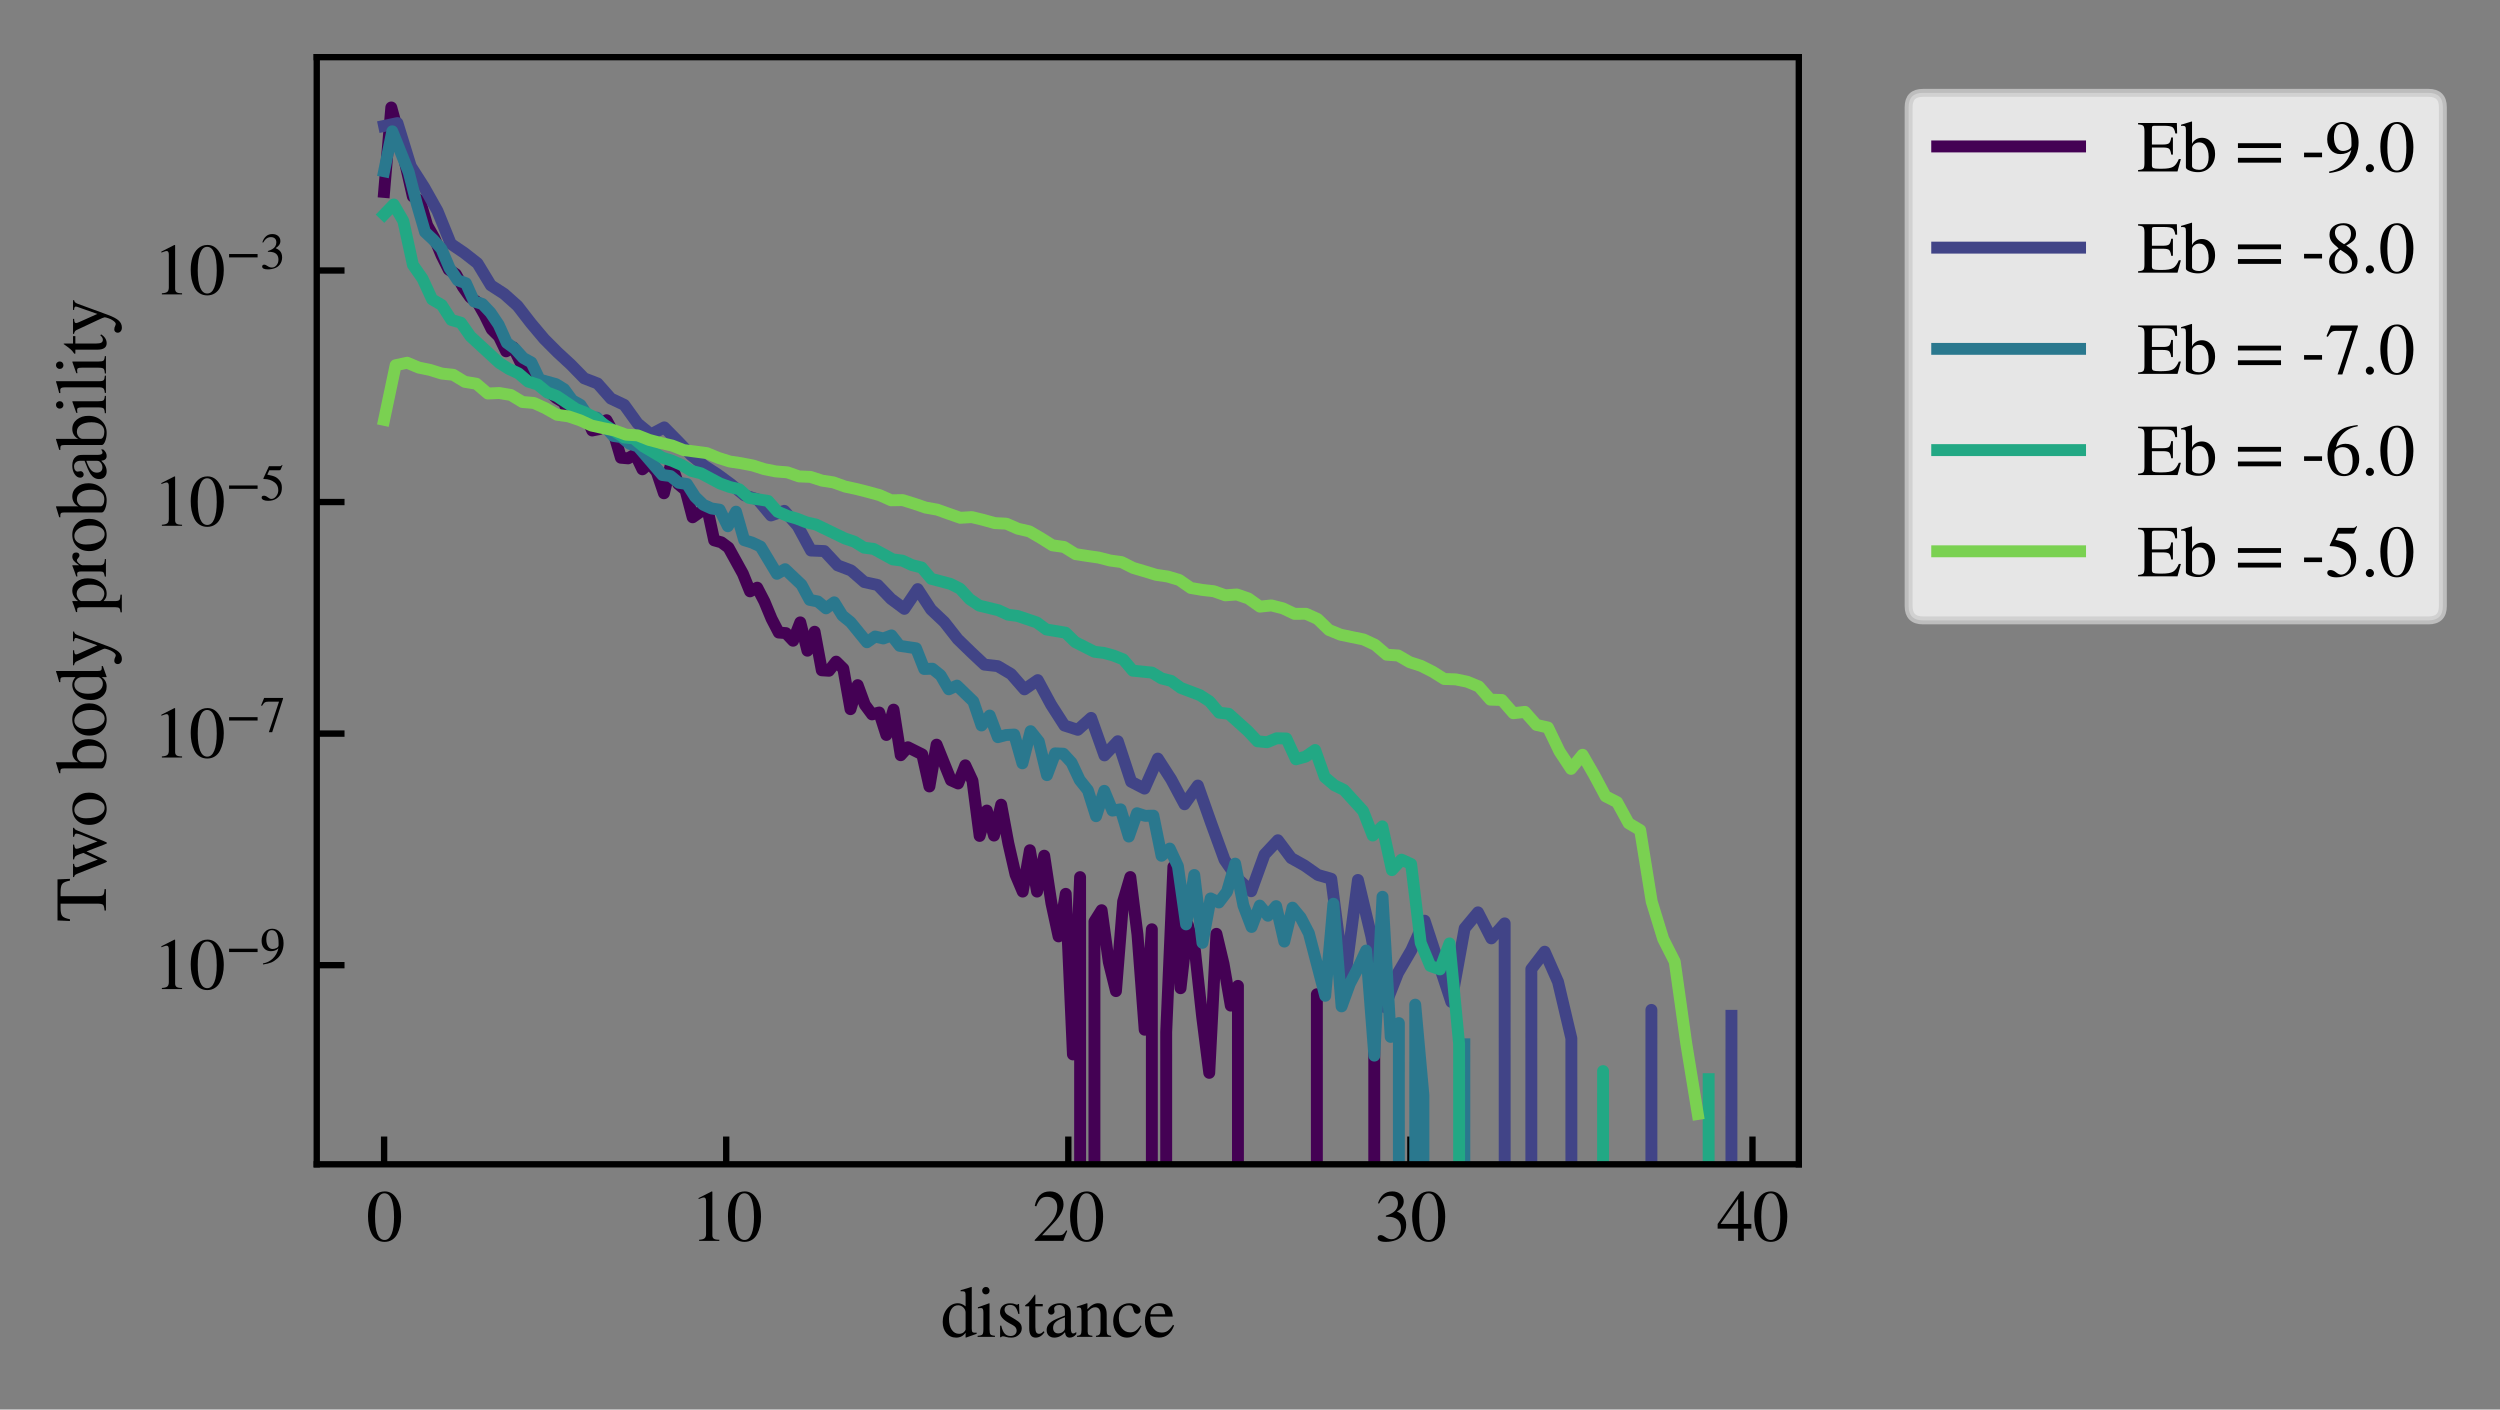 <?xml version="1.0" encoding="utf-8" standalone="no"?>
<!DOCTYPE svg PUBLIC "-//W3C//DTD SVG 1.1//EN"
  "http://www.w3.org/Graphics/SVG/1.1/DTD/svg11.dtd">
<svg xmlns:xlink="http://www.w3.org/1999/xlink" width="314.987pt" height="177.594pt" viewBox="0 0 314.987 177.594" xmlns="http://www.w3.org/2000/svg" version="1.1">
 <rect x="0" y="0" width="314.987" height="177.594" fill="#808080" stroke="none"/>
 <defs>
  <style type="text/css">*{stroke-linejoin: round; stroke-linecap: butt}</style>
 </defs>
 <g id="figure_1">
  <g id="patch_1">
   <path d="M 0 177.594 
L 314.987 177.594 
L 314.987 0 
L 0 0 
L 0 177.594 
z
" style="fill: none"/>
  </g>
  <g id="axes_1">
   <g id="patch_2">
    <path d="M 39.908 146.694 
L 226.641 146.694 
L 226.641 7.2 
L 39.908 7.2 
L 39.908 146.694 
z
" style="fill: none"/>
   </g>
   <g id="matplotlib.axis_1">
    <g id="xtick_1">
     <g id="line2d_1">
      <defs>
       <path id="m3dbfb8ef89" d="M 0 0 
L 0 -3.5 
" style="stroke: #000000; stroke-width: 0.8"/>
      </defs>
      <g>
       <use xlink:href="#m3dbfb8ef89" x="48.396" y="146.694" style="stroke: #000000; stroke-width: 0.8"/>
      </g>
     </g>
     <g id="text_1">
      <!-- 0 -->
      <g transform="translate(46.146 156.341) scale(0.09 -0.09)">
       <defs>
        <path id="STIXGeneral-Regular-30" d="M 3046 2112 
Q 3046 1683 2963 1302 
Q 2880 922 2717 602 
Q 2554 282 2266 96 
Q 1978 -90 1600 -90 
Q 1210 -90 915 108 
Q 621 307 461 640 
Q 301 973 227 1350 
Q 154 1728 154 2150 
Q 154 2746 301 3222 
Q 448 3699 790 4012 
Q 1133 4326 1626 4326 
Q 2253 4326 2649 3712 
Q 3046 3098 3046 2112 
z
M 2432 2080 
Q 2432 3091 2217 3625 
Q 2003 4160 1587 4160 
Q 1190 4160 979 3622 
Q 768 3085 768 2106 
Q 768 1120 979 598 
Q 1190 77 1600 77 
Q 2003 77 2217 598 
Q 2432 1120 2432 2080 
z
" transform="scale(0.016)"/>
       </defs>
       <use xlink:href="#STIXGeneral-Regular-30"/>
      </g>
     </g>
    </g>
    <g id="xtick_2">
     <g id="line2d_2">
      <g>
       <use xlink:href="#m3dbfb8ef89" x="91.498" y="146.694" style="stroke: #000000; stroke-width: 0.8"/>
      </g>
     </g>
     <g id="text_2">
      <!-- 10 -->
      <g transform="translate(86.998 156.341) scale(0.09 -0.09)">
       <defs>
        <path id="STIXGeneral-Regular-31" d="M 2522 0 
L 755 0 
L 755 96 
Q 1107 115 1235 227 
Q 1363 339 1363 608 
L 1363 3482 
Q 1363 3795 1171 3795 
Q 1082 3795 883 3718 
L 710 3654 
L 710 3744 
L 1856 4326 
L 1914 4307 
L 1914 486 
Q 1914 275 2042 185 
Q 2170 96 2522 96 
L 2522 0 
z
" transform="scale(0.016)"/>
       </defs>
       <use xlink:href="#STIXGeneral-Regular-31"/>
       <use xlink:href="#STIXGeneral-Regular-30" x="50"/>
      </g>
     </g>
    </g>
    <g id="xtick_3">
     <g id="line2d_3">
      <g>
       <use xlink:href="#m3dbfb8ef89" x="134.6" y="146.694" style="stroke: #000000; stroke-width: 0.8"/>
      </g>
     </g>
     <g id="text_3">
      <!-- 20 -->
      <g transform="translate(130.1 156.341) scale(0.09 -0.09)">
       <defs>
        <path id="STIXGeneral-Regular-32" d="M 3034 877 
L 2688 0 
L 186 0 
L 186 77 
L 1325 1286 
Q 1773 1754 1965 2144 
Q 2157 2534 2157 2950 
Q 2157 3379 1920 3616 
Q 1683 3853 1267 3853 
Q 922 3853 720 3673 
Q 518 3494 326 3021 
L 192 3053 
Q 301 3648 630 3987 
Q 960 4326 1523 4326 
Q 2054 4326 2380 4006 
Q 2707 3686 2707 3200 
Q 2707 2477 1888 1613 
L 832 486 
L 2330 486 
Q 2541 486 2665 569 
Q 2790 653 2944 915 
L 3034 877 
z
" transform="scale(0.016)"/>
       </defs>
       <use xlink:href="#STIXGeneral-Regular-32"/>
       <use xlink:href="#STIXGeneral-Regular-30" x="50"/>
      </g>
     </g>
    </g>
    <g id="xtick_4">
     <g id="line2d_4">
      <g>
       <use xlink:href="#m3dbfb8ef89" x="177.702" y="146.694" style="stroke: #000000; stroke-width: 0.8"/>
      </g>
     </g>
     <g id="text_4">
      <!-- 30 -->
      <g transform="translate(173.202 156.341) scale(0.09 -0.09)">
       <defs>
        <path id="STIXGeneral-Regular-33" d="M 390 3264 
L 288 3290 
Q 435 3770 748 4048 
Q 1062 4326 1542 4326 
Q 1990 4326 2265 4083 
Q 2541 3840 2541 3450 
Q 2541 2925 1946 2566 
Q 2298 2413 2477 2227 
Q 2758 1914 2758 1402 
Q 2758 890 2464 506 
Q 2246 211 1840 60 
Q 1434 -90 979 -90 
Q 262 -90 262 275 
Q 262 378 339 442 
Q 416 506 525 506 
Q 685 506 915 339 
Q 1197 141 1466 141 
Q 1818 141 2058 425 
Q 2298 710 2298 1120 
Q 2298 1856 1632 2048 
Q 1434 2112 979 2112 
L 979 2202 
Q 1338 2323 1517 2432 
Q 2035 2726 2035 3290 
Q 2035 3610 1852 3776 
Q 1670 3942 1344 3942 
Q 768 3942 390 3264 
z
" transform="scale(0.016)"/>
       </defs>
       <use xlink:href="#STIXGeneral-Regular-33"/>
       <use xlink:href="#STIXGeneral-Regular-30" x="50"/>
      </g>
     </g>
    </g>
    <g id="xtick_5">
     <g id="line2d_5">
      <g>
       <use xlink:href="#m3dbfb8ef89" x="220.803" y="146.694" style="stroke: #000000; stroke-width: 0.8"/>
      </g>
     </g>
     <g id="text_5">
      <!-- 40 -->
      <g transform="translate(216.303 156.341) scale(0.09 -0.09)">
       <defs>
        <path id="STIXGeneral-Regular-34" d="M 3027 1069 
L 2368 1069 
L 2368 0 
L 1869 0 
L 1869 1069 
L 77 1069 
L 77 1478 
L 2086 4326 
L 2368 4326 
L 2368 1478 
L 3027 1478 
L 3027 1069 
z
M 1869 1478 
L 1869 3674 
L 333 1478 
L 1869 1478 
z
" transform="scale(0.016)"/>
       </defs>
       <use xlink:href="#STIXGeneral-Regular-34"/>
       <use xlink:href="#STIXGeneral-Regular-30" x="50"/>
      </g>
     </g>
    </g>
    <g id="text_6">
     <!-- distance -->
     <g transform="translate(118.527 168.441) scale(0.09 -0.09)">
      <defs>
       <path id="STIXGeneral-Regular-64" d="M 3142 269 
L 2202 -64 
L 2176 -45 
L 2176 365 
Q 1869 -64 1357 -64 
Q 826 -64 499 317 
Q 173 698 173 1312 
Q 173 1990 563 2467 
Q 954 2944 1504 2944 
Q 1850 2944 2176 2669 
L 2176 3667 
Q 2176 3866 2118 3930 
Q 2061 3994 1882 3994 
Q 1792 3994 1741 3987 
L 1741 4090 
Q 2323 4243 2682 4371 
L 2714 4358 
L 2714 730 
Q 2714 506 2768 435 
Q 2822 365 2995 365 
Q 3034 365 3142 371 
L 3142 269 
z
M 2176 653 
L 2176 2125 
Q 2176 2381 1981 2573 
Q 1786 2765 1523 2765 
Q 1158 2765 940 2438 
Q 723 2112 723 1568 
Q 723 979 963 624 
Q 1203 269 1606 269 
Q 1907 269 2080 474 
Q 2176 582 2176 653 
z
" transform="scale(0.016)"/>
       <path id="STIXGeneral-Regular-69" d="M 1152 4045 
Q 1152 3904 1056 3811 
Q 960 3718 819 3718 
Q 685 3718 592 3811 
Q 499 3904 499 4045 
Q 499 4179 595 4275 
Q 691 4371 826 4371 
Q 966 4371 1059 4275 
Q 1152 4179 1152 4045 
z
M 1619 0 
L 102 0 
L 102 96 
Q 435 115 521 211 
Q 608 307 608 666 
L 608 2118 
Q 608 2342 563 2432 
Q 518 2522 397 2522 
Q 243 2522 128 2490 
L 128 2592 
L 1120 2944 
L 1146 2918 
L 1146 672 
Q 1146 314 1226 218 
Q 1306 122 1619 96 
L 1619 0 
z
" transform="scale(0.016)"/>
       <path id="STIXGeneral-Regular-73" d="M 998 1926 
L 1664 1523 
Q 1984 1331 2105 1164 
Q 2227 998 2227 736 
Q 2227 416 1961 176 
Q 1696 -64 1331 -64 
Q 1030 -64 864 -6 
Q 691 51 570 51 
Q 461 51 416 -26 
L 333 -26 
L 333 979 
L 435 979 
Q 538 512 730 294 
Q 922 77 1248 77 
Q 1485 77 1632 211 
Q 1779 346 1779 550 
Q 1779 845 1440 1030 
L 1094 1222 
Q 326 1651 326 2150 
Q 326 2522 566 2730 
Q 806 2938 1210 2938 
Q 1491 2938 1638 2867 
Q 1754 2816 1818 2816 
Q 1862 2816 1920 2880 
L 1990 2880 
L 2022 2010 
L 1926 2010 
Q 1818 2445 1654 2621 
Q 1491 2797 1203 2797 
Q 986 2797 854 2688 
Q 723 2579 723 2362 
Q 723 2253 796 2128 
Q 870 2003 998 1926 
z
" transform="scale(0.016)"/>
       <path id="STIXGeneral-Regular-74" d="M 1702 493 
L 1786 422 
Q 1478 -64 1011 -64 
Q 448 -64 448 749 
L 448 2675 
L 109 2675 
Q 83 2694 83 2720 
Q 83 2771 192 2842 
Q 435 2982 813 3526 
Q 826 3546 874 3606 
Q 922 3667 941 3706 
Q 986 3706 986 3622 
L 986 2880 
L 1632 2880 
L 1632 2675 
L 986 2675 
L 986 845 
Q 986 538 1062 403 
Q 1139 269 1318 269 
Q 1510 269 1702 493 
z
" transform="scale(0.016)"/>
       <path id="STIXGeneral-Regular-61" d="M 2829 422 
L 2829 243 
Q 2586 -64 2253 -64 
Q 1888 -64 1843 403 
L 1837 403 
Q 1427 -64 909 -64 
Q 608 -64 422 112 
Q 237 288 237 602 
Q 237 1050 685 1350 
Q 992 1555 1837 1869 
L 1837 2214 
Q 1837 2502 1699 2646 
Q 1562 2790 1338 2790 
Q 1146 2790 1018 2697 
Q 890 2605 890 2477 
Q 890 2419 909 2348 
Q 928 2278 928 2208 
Q 928 2112 841 2029 
Q 755 1946 634 1946 
Q 525 1946 441 2029 
Q 358 2112 358 2240 
Q 358 2547 685 2752 
Q 986 2944 1421 2944 
Q 1939 2944 2176 2656 
Q 2291 2522 2323 2384 
Q 2355 2246 2355 1946 
L 2355 723 
Q 2355 301 2554 301 
Q 2682 301 2829 422 
z
M 1837 813 
L 1837 1715 
Q 1248 1510 1018 1293 
Q 800 1094 800 800 
Q 800 557 921 432 
Q 1043 307 1242 307 
Q 1453 307 1613 410 
Q 1747 506 1792 589 
Q 1837 672 1837 813 
z
" transform="scale(0.016)"/>
       <path id="STIXGeneral-Regular-6e" d="M 3104 0 
L 1773 0 
L 1779 96 
Q 2016 115 2096 233 
Q 2176 352 2176 672 
L 2176 1946 
Q 2176 2592 1709 2592 
Q 1549 2592 1408 2515 
Q 1267 2438 1050 2227 
L 1050 461 
Q 1050 269 1136 192 
Q 1222 115 1466 96 
L 1466 0 
L 115 0 
L 115 96 
Q 358 115 435 214 
Q 512 314 512 602 
L 512 2157 
Q 512 2394 467 2483 
Q 422 2573 288 2573 
Q 160 2573 102 2547 
L 102 2656 
Q 550 2784 979 2944 
L 1030 2925 
L 1030 2426 
L 1037 2426 
Q 1491 2944 1958 2944 
Q 2323 2944 2518 2688 
Q 2714 2432 2714 1958 
L 2714 544 
Q 2714 288 2790 205 
Q 2867 122 3104 96 
L 3104 0 
z
" transform="scale(0.016)"/>
       <path id="STIXGeneral-Regular-63" d="M 2547 998 
L 2637 941 
Q 2362 403 2112 205 
Q 1786 -64 1376 -64 
Q 845 -64 502 336 
Q 160 736 160 1357 
Q 160 2170 698 2618 
Q 1094 2944 1562 2944 
Q 1965 2944 2256 2749 
Q 2547 2554 2547 2285 
Q 2547 2176 2457 2096 
Q 2368 2016 2246 2016 
Q 2022 2016 1939 2310 
L 1901 2451 
Q 1850 2630 1773 2694 
Q 1696 2758 1523 2758 
Q 1133 2758 893 2451 
Q 653 2144 653 1645 
Q 653 1094 928 745 
Q 1203 397 1645 397 
Q 1920 397 2118 528 
Q 2317 659 2547 998 
z
" transform="scale(0.016)"/>
       <path id="STIXGeneral-Regular-65" d="M 2611 1050 
L 2714 1005 
Q 2330 -64 1376 -64 
Q 813 -64 486 329 
Q 160 723 160 1389 
Q 160 2074 525 2509 
Q 890 2944 1485 2944 
Q 2061 2944 2374 2502 
Q 2560 2246 2592 1773 
L 621 1773 
Q 646 1370 700 1158 
Q 755 947 915 730 
Q 1184 378 1626 378 
Q 1939 378 2153 531 
Q 2368 685 2611 1050 
z
M 634 1978 
L 1939 1978 
Q 1882 2381 1750 2547 
Q 1619 2714 1312 2714 
Q 1043 2714 864 2525 
Q 685 2336 634 1978 
z
" transform="scale(0.016)"/>
      </defs>
      <use xlink:href="#STIXGeneral-Regular-64"/>
      <use xlink:href="#STIXGeneral-Regular-69" x="50"/>
      <use xlink:href="#STIXGeneral-Regular-73" x="77.8"/>
      <use xlink:href="#STIXGeneral-Regular-74" x="116.7"/>
      <use xlink:href="#STIXGeneral-Regular-61" x="144.5"/>
      <use xlink:href="#STIXGeneral-Regular-6e" x="188.9"/>
      <use xlink:href="#STIXGeneral-Regular-63" x="238.9"/>
      <use xlink:href="#STIXGeneral-Regular-65" x="283.3"/>
     </g>
    </g>
   </g>
   <g id="matplotlib.axis_2">
    <g id="ytick_1">
     <g id="line2d_6">
      <defs>
       <path id="m1d51ea0ed9" d="M 0 0 
L 3.5 0 
" style="stroke: #000000; stroke-width: 0.8"/>
      </defs>
      <g>
       <use xlink:href="#m1d51ea0ed9" x="39.908" y="121.604" style="stroke: #000000; stroke-width: 0.8"/>
      </g>
     </g>
     <g id="text_7">
      <!-- $\mathdefault{10^{-9}}$ -->
      <g transform="translate(19.308 124.677) scale(0.09 -0.09)">
       <defs>
        <path id="STIXGeneral-Regular-2212" d="M 3974 1408 
L 410 1408 
L 410 1830 
L 3974 1830 
L 3974 1408 
z
" transform="scale(0.016)"/>
        <path id="STIXGeneral-Regular-39" d="M 378 -141 
L 358 -13 
Q 1094 115 1603 608 
Q 2112 1101 2304 1882 
Q 1933 1517 1344 1517 
Q 826 1517 509 1875 
Q 192 2234 192 2816 
Q 192 3462 573 3894 
Q 954 4326 1523 4326 
Q 2131 4326 2528 3840 
Q 2938 3328 2938 2522 
Q 2938 1958 2742 1462 
Q 2547 966 2170 621 
Q 1773 262 1395 105 
Q 1018 -51 378 -141 
z
M 2317 2272 
L 2317 2522 
Q 2317 4147 1472 4147 
Q 1171 4147 1005 3930 
Q 909 3802 845 3546 
Q 781 3290 781 3034 
Q 781 2464 995 2128 
Q 1210 1792 1568 1792 
Q 1824 1792 2070 1917 
Q 2317 2042 2317 2272 
z
" transform="scale(0.016)"/>
       </defs>
       <use xlink:href="#STIXGeneral-Regular-31" transform="translate(0 0.684)"/>
       <use xlink:href="#STIXGeneral-Regular-30" transform="translate(50 0.684)"/>
       <use xlink:href="#STIXGeneral-Regular-2212" transform="translate(101.575 36.684) scale(0.7)"/>
       <use xlink:href="#STIXGeneral-Regular-39" transform="translate(149.525 36.684) scale(0.7)"/>
      </g>
     </g>
    </g>
    <g id="ytick_2">
     <g id="line2d_7">
      <g>
       <use xlink:href="#m1d51ea0ed9" x="39.908" y="92.429" style="stroke: #000000; stroke-width: 0.8"/>
      </g>
     </g>
     <g id="text_8">
      <!-- $\mathdefault{10^{-7}}$ -->
      <g transform="translate(19.308 95.502) scale(0.09 -0.09)">
       <defs>
        <path id="STIXGeneral-Regular-37" d="M 2874 4134 
L 1517 -51 
L 1101 -51 
L 2368 3763 
L 992 3763 
Q 717 3763 582 3667 
Q 448 3571 243 3238 
L 128 3296 
L 512 4237 
L 2874 4237 
L 2874 4134 
z
" transform="scale(0.016)"/>
       </defs>
       <use xlink:href="#STIXGeneral-Regular-31" transform="translate(0 0.658)"/>
       <use xlink:href="#STIXGeneral-Regular-30" transform="translate(50 0.658)"/>
       <use xlink:href="#STIXGeneral-Regular-2212" transform="translate(101.575 36.658) scale(0.7)"/>
       <use xlink:href="#STIXGeneral-Regular-37" transform="translate(149.525 36.658) scale(0.7)"/>
      </g>
     </g>
    </g>
    <g id="ytick_3">
     <g id="line2d_8">
      <g>
       <use xlink:href="#m1d51ea0ed9" x="39.908" y="63.254" style="stroke: #000000; stroke-width: 0.8"/>
      </g>
     </g>
     <g id="text_9">
      <!-- $\mathdefault{10^{-5}}$ -->
      <g transform="translate(19.308 66.327) scale(0.09 -0.09)">
       <defs>
        <path id="STIXGeneral-Regular-35" d="M 2803 4358 
L 2573 3814 
Q 2534 3731 2400 3731 
L 1158 3731 
L 902 3187 
Q 1606 3053 1920 2896 
Q 2234 2739 2502 2368 
Q 2726 2061 2726 1555 
Q 2726 1094 2576 780 
Q 2426 467 2099 224 
Q 1664 -90 1011 -90 
Q 646 -90 422 19 
Q 198 128 198 307 
Q 198 550 486 550 
Q 717 550 960 352 
Q 1210 147 1414 147 
Q 1747 147 2012 480 
Q 2278 813 2278 1229 
Q 2278 1843 1850 2189 
Q 1293 2637 486 2637 
Q 410 2637 410 2688 
L 416 2720 
L 1114 4237 
L 2438 4237 
Q 2547 4237 2608 4269 
Q 2669 4301 2746 4403 
L 2803 4358 
z
" transform="scale(0.016)"/>
       </defs>
       <use xlink:href="#STIXGeneral-Regular-31" transform="translate(0 0.842)"/>
       <use xlink:href="#STIXGeneral-Regular-30" transform="translate(50 0.842)"/>
       <use xlink:href="#STIXGeneral-Regular-2212" transform="translate(101.575 36.842) scale(0.7)"/>
       <use xlink:href="#STIXGeneral-Regular-35" transform="translate(149.525 36.842) scale(0.7)"/>
      </g>
     </g>
    </g>
    <g id="ytick_4">
     <g id="line2d_9">
      <g>
       <use xlink:href="#m1d51ea0ed9" x="39.908" y="34.079" style="stroke: #000000; stroke-width: 0.8"/>
      </g>
     </g>
     <g id="text_10">
      <!-- $\mathdefault{10^{-3}}$ -->
      <g transform="translate(19.308 37.152) scale(0.09 -0.09)">
       <use xlink:href="#STIXGeneral-Regular-31" transform="translate(0 0.684)"/>
       <use xlink:href="#STIXGeneral-Regular-30" transform="translate(50 0.684)"/>
       <use xlink:href="#STIXGeneral-Regular-2212" transform="translate(101.575 36.684) scale(0.7)"/>
       <use xlink:href="#STIXGeneral-Regular-33" transform="translate(149.525 36.684) scale(0.7)"/>
      </g>
     </g>
    </g>
    <g id="text_11">
     <!-- Two body probability -->
     <g transform="translate(13.347 116.196) rotate(-90) scale(0.09 -0.09)">
      <defs>
       <path id="STIXGeneral-Regular-54" d="M 3795 3149 
L 3642 3149 
Q 3539 3674 3353 3821 
Q 3168 3968 2656 3968 
L 2278 3968 
L 2278 710 
Q 2278 346 2387 243 
Q 2496 141 2893 122 
L 2893 0 
L 1024 0 
L 1024 122 
Q 1427 147 1526 256 
Q 1626 365 1626 787 
L 1626 3968 
L 1242 3968 
Q 723 3968 540 3817 
Q 358 3667 262 3149 
L 109 3149 
L 154 4237 
L 3750 4237 
L 3795 3149 
z
" transform="scale(0.016)"/>
       <path id="STIXGeneral-Regular-77" d="M 4442 2880 
L 4442 2784 
Q 4346 2752 4301 2691 
Q 4256 2630 4179 2438 
L 3296 224 
Q 3168 -90 3117 -90 
Q 3085 -90 3062 -48 
Q 3040 -6 2963 186 
L 2381 1696 
L 1664 160 
Q 1549 -90 1504 -90 
Q 1446 -90 1338 192 
L 474 2381 
Q 378 2630 314 2700 
Q 250 2771 134 2784 
L 134 2880 
L 1286 2880 
L 1286 2784 
Q 1120 2765 1056 2720 
Q 992 2675 992 2573 
Q 992 2477 1030 2381 
L 1664 710 
L 2246 1984 
L 2118 2342 
Q 2029 2598 1942 2681 
Q 1856 2765 1677 2784 
L 1677 2880 
L 2976 2880 
L 2976 2784 
Q 2752 2752 2678 2707 
Q 2605 2662 2605 2560 
Q 2605 2458 2714 2176 
L 3251 742 
L 3827 2163 
Q 3936 2432 3936 2592 
Q 3936 2669 3875 2710 
Q 3814 2752 3654 2784 
L 3654 2880 
L 4442 2880 
z
" transform="scale(0.016)"/>
       <path id="STIXGeneral-Regular-6f" d="M 3008 1478 
Q 3008 806 2608 371 
Q 2208 -64 1568 -64 
Q 979 -64 582 368 
Q 186 800 186 1459 
Q 186 2125 582 2534 
Q 979 2944 1626 2944 
Q 2221 2944 2614 2537 
Q 3008 2131 3008 1478 
z
M 2432 1306 
Q 2432 2035 2112 2445 
Q 1856 2765 1504 2765 
Q 1171 2765 966 2493 
Q 762 2221 762 1747 
Q 762 928 1101 435 
Q 1318 115 1677 115 
Q 2029 115 2230 432 
Q 2432 749 2432 1306 
z
" transform="scale(0.016)"/>
       <path id="STIXGeneral-Regular-20" transform="scale(0.016)"/>
       <path id="STIXGeneral-Regular-62" d="M 979 4358 
L 979 2406 
Q 1082 2650 1315 2797 
Q 1549 2944 1843 2944 
Q 2349 2944 2672 2541 
Q 2995 2138 2995 1536 
Q 2995 832 2566 384 
Q 2138 -64 1498 -64 
Q 1107 -64 774 67 
Q 442 198 442 358 
L 442 3622 
Q 442 3859 384 3926 
Q 326 3994 128 3994 
Q 83 3994 19 3981 
L 19 4090 
L 211 4147 
Q 864 4346 947 4371 
L 979 4358 
z
M 979 2035 
L 979 474 
Q 979 326 1161 233 
Q 1344 141 1600 141 
Q 1978 141 2195 416 
Q 2432 710 2432 1261 
Q 2432 1888 2182 2240 
Q 1971 2541 1613 2541 
Q 1357 2541 1168 2390 
Q 979 2240 979 2035 
z
" transform="scale(0.016)"/>
       <path id="STIXGeneral-Regular-79" d="M 3040 2880 
L 3040 2784 
Q 2925 2771 2854 2700 
Q 2784 2630 2720 2458 
L 1760 -160 
Q 1510 -838 1257 -1116 
Q 1005 -1395 640 -1395 
Q 435 -1395 313 -1289 
Q 192 -1184 192 -1024 
Q 192 -902 272 -816 
Q 352 -730 467 -730 
Q 653 -730 800 -813 
Q 883 -858 966 -858 
Q 1101 -858 1286 -576 
Q 1376 -448 1459 -211 
Q 1542 26 1542 115 
Q 1542 198 1274 762 
L 429 2566 
Q 346 2752 90 2790 
L 90 2880 
L 1402 2880 
L 1402 2784 
Q 1197 2778 1117 2739 
Q 1037 2701 1037 2611 
Q 1037 2541 1120 2349 
L 1837 749 
L 2458 2515 
Q 2483 2573 2483 2630 
Q 2483 2784 2189 2784 
L 2189 2880 
L 3040 2880 
z
" transform="scale(0.016)"/>
       <path id="STIXGeneral-Regular-70" d="M 1018 2931 
L 1018 2438 
Q 1421 2944 1939 2944 
Q 2406 2944 2707 2560 
Q 3008 2176 3008 1581 
Q 3008 883 2621 409 
Q 2234 -64 1664 -64 
Q 1466 -64 1328 -6 
Q 1190 51 1018 211 
L 1018 -794 
Q 1018 -1094 1120 -1180 
Q 1222 -1267 1581 -1274 
L 1581 -1389 
L 32 -1389 
L 32 -1280 
Q 314 -1254 397 -1171 
Q 480 -1088 480 -838 
L 480 2157 
Q 480 2381 429 2451 
Q 378 2522 218 2522 
Q 115 2522 58 2515 
L 58 2618 
Q 506 2752 979 2944 
L 1018 2931 
z
M 1018 2138 
L 1018 563 
Q 1018 422 1238 281 
Q 1459 141 1683 141 
Q 2029 141 2243 467 
Q 2458 794 2458 1325 
Q 2458 1888 2243 2224 
Q 2029 2560 1670 2560 
Q 1446 2560 1232 2419 
Q 1018 2278 1018 2138 
z
" transform="scale(0.016)"/>
       <path id="STIXGeneral-Regular-72" d="M 1024 2931 
L 1024 2342 
Q 1267 2688 1430 2816 
Q 1594 2944 1792 2944 
Q 1958 2944 2051 2854 
Q 2144 2765 2144 2605 
Q 2144 2470 2077 2393 
Q 2010 2317 1894 2317 
Q 1773 2317 1638 2445 
Q 1536 2541 1472 2541 
Q 1338 2541 1181 2355 
Q 1024 2170 1024 2016 
L 1024 576 
Q 1024 301 1133 205 
Q 1242 109 1568 96 
L 1568 0 
L 32 0 
L 32 96 
Q 339 154 412 224 
Q 486 294 486 538 
L 486 2138 
Q 486 2349 438 2435 
Q 390 2522 269 2522 
Q 166 2522 45 2496 
L 45 2598 
Q 448 2726 992 2944 
L 1024 2931 
z
" transform="scale(0.016)"/>
       <path id="STIXGeneral-Regular-6c" d="M 1645 0 
L 134 0 
L 134 96 
Q 435 122 531 221 
Q 627 320 627 589 
L 627 3590 
Q 627 3821 569 3910 
Q 512 4000 358 4000 
Q 224 4000 122 3987 
L 122 4090 
Q 730 4237 1133 4371 
L 1165 4346 
L 1165 557 
Q 1165 288 1254 201 
Q 1344 115 1645 96 
L 1645 0 
z
" transform="scale(0.016)"/>
      </defs>
      <use xlink:href="#STIXGeneral-Regular-54"/>
      <use xlink:href="#STIXGeneral-Regular-77" x="61.1"/>
      <use xlink:href="#STIXGeneral-Regular-6f" x="133.3"/>
      <use xlink:href="#STIXGeneral-Regular-20" x="183.3"/>
      <use xlink:href="#STIXGeneral-Regular-62" x="208.3"/>
      <use xlink:href="#STIXGeneral-Regular-6f" x="258.3"/>
      <use xlink:href="#STIXGeneral-Regular-64" x="308.3"/>
      <use xlink:href="#STIXGeneral-Regular-79" x="358.3"/>
      <use xlink:href="#STIXGeneral-Regular-20" x="408.3"/>
      <use xlink:href="#STIXGeneral-Regular-70" x="433.3"/>
      <use xlink:href="#STIXGeneral-Regular-72" x="483.3"/>
      <use xlink:href="#STIXGeneral-Regular-6f" x="516.6"/>
      <use xlink:href="#STIXGeneral-Regular-62" x="566.6"/>
      <use xlink:href="#STIXGeneral-Regular-61" x="616.6"/>
      <use xlink:href="#STIXGeneral-Regular-62" x="661"/>
      <use xlink:href="#STIXGeneral-Regular-69" x="711"/>
      <use xlink:href="#STIXGeneral-Regular-6c" x="738.8"/>
      <use xlink:href="#STIXGeneral-Regular-69" x="766.6"/>
      <use xlink:href="#STIXGeneral-Regular-74" x="794.4"/>
      <use xlink:href="#STIXGeneral-Regular-79" x="822.2"/>
     </g>
    </g>
   </g>
   <g id="line2d_10">
    <path d="M 48.396 24.181 
L 49.3 13.541 
L 50.204 16.847 
L 52.012 24.747 
L 52.916 25.299 
L 53.82 28.391 
L 54.724 29.996 
L 55.628 32.163 
L 56.532 33.961 
L 57.436 34.555 
L 58.341 36.177 
L 59.245 37.455 
L 60.149 38.084 
L 61.053 39.675 
L 61.957 41.502 
L 62.861 42.393 
L 63.765 44.264 
L 64.669 43.774 
L 65.573 45.638 
L 67.381 47.063 
L 68.285 48.563 
L 70.093 50.143 
L 70.997 50.692 
L 71.901 52.408 
L 72.805 52.138 
L 73.709 52.137 
L 74.613 54.24 
L 75.517 54.062 
L 76.421 52.945 
L 77.325 54.592 
L 78.229 57.672 
L 79.133 57.751 
L 80.037 57.24 
L 80.941 59.13 
L 81.845 58.356 
L 82.749 59.475 
L 83.653 62.151 
L 84.557 58.414 
L 85.461 60.994 
L 86.365 61.743 
L 87.269 65.175 
L 89.077 63.887 
L 89.981 68.08 
L 90.885 68.33 
L 91.789 69 
L 93.597 72.28 
L 94.501 74.508 
L 95.405 74.043 
L 96.309 75.784 
L 97.213 77.96 
L 98.117 79.699 
L 99.021 79.768 
L 99.925 80.729 
L 100.83 78.416 
L 101.734 81.985 
L 102.638 79.596 
L 103.542 84.455 
L 104.446 84.512 
L 105.35 83.362 
L 106.254 84.249 
L 107.158 89.352 
L 108.062 86.323 
L 108.966 88.789 
L 109.87 90.009 
L 110.774 89.772 
L 111.678 92.602 
L 112.582 89.411 
L 113.486 95.154 
L 114.39 94.148 
L 116.198 95.053 
L 117.102 99.091 
L 118.006 93.823 
L 119.814 98.306 
L 120.718 98.713 
L 121.622 96.428 
L 122.526 98.369 
L 123.43 105.324 
L 124.334 102.125 
L 125.238 105.277 
L 126.142 101.388 
L 127.046 106.246 
L 127.95 110.193 
L 128.854 112.335 
L 129.758 107.124 
L 130.662 112.335 
L 131.566 107.813 
L 132.47 113.791 
L 133.374 117.983 
L 134.278 112.618 
L 135.182 132.852 
L 136.086 110.511 
L 136.091 178.594 
M 137.891 178.594 
L 137.894 116.113 
L 138.798 114.681 
L 139.702 121.216 
L 140.606 124.874 
L 141.51 113.576 
L 142.415 110.503 
L 143.319 117.775 
L 144.223 129.74 
L 145.127 117.082 
L 145.13 178.594 
M 146.932 178.594 
L 146.935 130.053 
L 147.839 109.218 
L 148.743 124.51 
L 149.647 116.499 
L 150.551 119.728 
L 151.455 128.023 
L 152.359 135.174 
L 153.263 117.658 
L 154.167 121.463 
L 155.071 126.703 
L 155.975 124.214 
L 155.978 178.594 
M 165.916 178.594 
L 165.919 125.273 
L 165.922 178.594 
M 173.148 178.594 
L 173.151 126.024 
L 173.151 126.024 
" clip-path="url(#p95c28c9555)" style="fill: none; stroke: #440154; stroke-width: 1.5; stroke-linecap: square"/>
   </g>
   <g id="line2d_11">
    <path d="M 48.396 15.866 
L 50.077 15.508 
L 51.758 20.96 
L 53.439 23.592 
L 55.119 26.58 
L 56.8 30.721 
L 58.481 31.859 
L 60.162 33.175 
L 61.842 35.945 
L 63.523 37.031 
L 65.204 38.533 
L 66.885 40.709 
L 68.565 42.706 
L 70.246 44.393 
L 71.927 45.944 
L 73.608 47.666 
L 75.288 48.316 
L 76.969 50.217 
L 78.65 51.01 
L 80.331 53.345 
L 82.011 54.731 
L 83.692 53.847 
L 85.373 55.554 
L 87.054 57.315 
L 88.734 58.69 
L 90.415 59.774 
L 92.096 61.01 
L 93.777 62.4 
L 95.458 62.929 
L 97.138 64.944 
L 98.819 64.364 
L 100.5 66.265 
L 102.181 69.363 
L 103.861 69.432 
L 105.542 71.236 
L 107.223 71.873 
L 108.904 73.34 
L 110.584 73.71 
L 112.265 75.459 
L 113.946 76.712 
L 115.627 74.224 
L 117.307 76.793 
L 118.988 78.381 
L 120.669 80.529 
L 122.35 82.16 
L 124.03 83.74 
L 125.711 83.93 
L 127.392 84.926 
L 129.073 86.854 
L 130.753 85.69 
L 132.434 88.796 
L 134.115 91.414 
L 135.796 91.953 
L 137.476 90.451 
L 139.157 95.176 
L 140.838 93.39 
L 142.519 98.492 
L 144.2 99.359 
L 145.88 95.577 
L 147.561 98.193 
L 149.242 101.334 
L 150.923 98.973 
L 152.603 103.723 
L 154.284 108.33 
L 155.965 110.738 
L 157.646 112.291 
L 159.326 107.661 
L 161.007 105.866 
L 162.688 108.115 
L 164.369 109.057 
L 166.049 110.239 
L 167.73 110.724 
L 169.411 123.747 
L 171.092 110.869 
L 172.772 117.928 
L 174.453 126.88 
L 176.134 122.602 
L 177.815 119.726 
L 179.495 116.004 
L 181.176 121.114 
L 182.857 126.227 
L 184.538 116.966 
L 186.218 114.951 
L 187.899 118.23 
L 189.58 116.34 
L 189.587 178.594 
M 192.935 178.594 
L 192.942 122.101 
L 194.622 119.909 
L 196.303 123.707 
L 197.984 130.833 
L 197.989 178.594 
M 208.062 178.594 
L 208.068 127.242 
L 208.074 178.594 
M 218.147 178.594 
L 218.153 127.992 
" clip-path="url(#p95c28c9555)" style="fill: none; stroke: #414487; stroke-width: 1.5; stroke-linecap: square"/>
   </g>
   <g id="line2d_12">
    <path d="M 48.396 21.574 
L 49.427 16.546 
L 51.49 21.684 
L 52.521 25.697 
L 53.552 29.237 
L 54.583 30.199 
L 55.614 31.359 
L 56.645 33.783 
L 57.676 35.321 
L 58.707 35.688 
L 59.738 37.985 
L 60.769 38.294 
L 61.8 39.387 
L 62.831 40.919 
L 63.862 43.203 
L 64.894 43.953 
L 65.925 45.101 
L 66.956 45.675 
L 67.987 47.829 
L 70.049 48.397 
L 71.08 49.034 
L 72.111 50.44 
L 73.142 51.018 
L 74.173 52.573 
L 75.204 52.617 
L 77.266 54.923 
L 78.298 55.078 
L 79.329 55.915 
L 80.36 56.236 
L 83.453 59.848 
L 84.484 59.98 
L 85.515 60.827 
L 86.546 60.981 
L 87.577 62.588 
L 88.608 63.593 
L 89.639 64.062 
L 90.67 64.219 
L 91.702 66.304 
L 92.733 64.466 
L 93.764 68.056 
L 94.795 68.377 
L 95.826 68.866 
L 97.888 72.298 
L 98.919 71.714 
L 100.981 73.666 
L 102.012 75.579 
L 103.043 75.781 
L 104.075 76.649 
L 105.106 75.889 
L 106.137 77.554 
L 107.168 78.392 
L 109.23 80.92 
L 110.261 80.196 
L 111.292 80.444 
L 112.323 80.056 
L 113.354 81.373 
L 115.416 81.679 
L 116.447 84.289 
L 117.479 84.254 
L 118.51 85.082 
L 119.541 86.848 
L 120.572 86.382 
L 122.634 88.376 
L 123.665 91.407 
L 124.696 90.154 
L 125.727 92.88 
L 126.758 92.608 
L 127.789 92.548 
L 128.82 96.173 
L 129.851 92.125 
L 130.883 93.429 
L 131.914 97.664 
L 132.945 94.918 
L 133.976 94.964 
L 135.007 96.08 
L 136.038 98.278 
L 137.069 99.567 
L 138.1 102.837 
L 139.131 99.641 
L 140.162 102.13 
L 141.193 101.972 
L 142.224 105.402 
L 143.256 102.462 
L 144.287 102.794 
L 145.318 102.766 
L 146.349 107.824 
L 147.38 106.914 
L 148.411 109.128 
L 149.442 116.468 
L 150.473 110.244 
L 151.504 118.792 
L 152.535 113.198 
L 153.566 113.708 
L 154.597 112.352 
L 155.628 108.813 
L 156.66 114.08 
L 157.691 116.792 
L 158.722 114.097 
L 159.753 115.379 
L 160.784 114.165 
L 161.815 118.634 
L 162.846 114.359 
L 163.877 115.601 
L 164.908 117.576 
L 166.97 125.467 
L 168.001 113.866 
L 169.032 126.797 
L 170.064 123.957 
L 171.095 121.982 
L 172.126 119.763 
L 173.157 133.001 
L 174.188 112.988 
L 175.219 130.645 
L 176.25 128.9 
L 176.254 178.594 
M 178.308 178.594 
L 178.312 126.58 
L 179.343 137.982 
L 179.346 178.594 
M 184.495 178.594 
L 184.499 131.578 
L 184.499 131.578 
" clip-path="url(#p95c28c9555)" style="fill: none; stroke: #2a788e; stroke-width: 1.5; stroke-linecap: square"/>
   </g>
   <g id="line2d_13">
    <path d="M 48.396 27.02 
L 49.606 25.764 
L 50.815 27.838 
L 52.024 33.373 
L 53.234 35.104 
L 54.443 37.72 
L 55.652 38.427 
L 56.861 40.31 
L 58.071 40.66 
L 59.28 42.379 
L 62.908 45.722 
L 64.117 46.485 
L 65.327 47.044 
L 66.536 48.075 
L 67.745 48.459 
L 68.955 49.45 
L 70.164 49.913 
L 72.582 51.54 
L 73.792 52.01 
L 75.001 52.644 
L 76.21 53.554 
L 78.629 55.111 
L 79.838 55.235 
L 81.048 56.235 
L 83.466 57.668 
L 84.676 58.055 
L 85.885 58.588 
L 87.094 59.322 
L 88.304 59.632 
L 90.722 60.922 
L 91.931 61.357 
L 93.141 61.642 
L 94.35 62.731 
L 96.769 63.11 
L 97.978 64.471 
L 99.187 64.989 
L 100.397 65.342 
L 101.606 65.815 
L 102.815 66.091 
L 106.443 67.844 
L 107.653 68.253 
L 108.862 69.003 
L 110.071 69.159 
L 112.49 70.483 
L 113.699 70.637 
L 114.908 71.202 
L 116.118 71.502 
L 117.327 72.929 
L 119.746 73.564 
L 120.955 74.169 
L 122.164 75.484 
L 123.374 76.302 
L 125.792 76.889 
L 127.001 77.449 
L 128.211 77.609 
L 130.629 78.425 
L 131.839 79.313 
L 134.257 79.715 
L 135.467 80.897 
L 137.885 82.12 
L 139.095 82.265 
L 140.304 82.6 
L 141.513 83.079 
L 142.723 84.503 
L 145.141 84.742 
L 146.35 85.478 
L 147.56 85.788 
L 148.769 86.671 
L 151.188 87.588 
L 152.397 88.37 
L 153.606 89.795 
L 154.816 89.935 
L 157.234 92.111 
L 158.444 93.4 
L 159.653 93.514 
L 160.862 93.015 
L 162.072 93.049 
L 163.281 95.669 
L 164.49 95.336 
L 165.699 94.495 
L 166.909 97.904 
L 168.118 98.936 
L 169.327 99.528 
L 171.746 102.182 
L 172.955 105.273 
L 174.165 104.117 
L 175.374 109.632 
L 176.583 108.311 
L 177.793 108.865 
L 179.002 118.791 
L 180.211 121.703 
L 181.421 122.138 
L 182.63 118.864 
L 183.839 131.52 
L 183.843 178.594 
M 201.975 178.594 
L 201.979 134.951 
L 201.982 178.594 
M 215.278 178.594 
L 215.281 135.966 
L 215.281 135.966 
" clip-path="url(#p95c28c9555)" style="fill: none; stroke: #22a884; stroke-width: 1.5; stroke-linecap: square"/>
   </g>
   <g id="line2d_14">
    <path d="M 48.396 52.891 
L 49.848 46.017 
L 51.3 45.703 
L 52.752 46.312 
L 54.204 46.611 
L 55.656 47.068 
L 57.108 47.224 
L 58.559 48.106 
L 60.011 48.345 
L 61.463 49.58 
L 62.915 49.519 
L 64.367 49.766 
L 65.819 50.648 
L 67.271 50.772 
L 68.723 51.435 
L 70.174 52.258 
L 71.626 52.461 
L 73.078 52.952 
L 74.53 53.617 
L 75.982 53.941 
L 77.434 54.236 
L 78.886 54.769 
L 80.338 54.853 
L 81.789 55.428 
L 83.241 55.811 
L 84.693 56.138 
L 86.145 56.712 
L 87.597 56.896 
L 89.049 57.091 
L 90.501 57.689 
L 91.953 58.148 
L 93.404 58.368 
L 94.856 58.65 
L 96.308 59.111 
L 97.76 59.398 
L 99.212 59.515 
L 100.664 60.025 
L 102.116 60.086 
L 103.568 60.556 
L 105.02 60.782 
L 106.471 61.305 
L 107.923 61.617 
L 109.375 61.986 
L 110.827 62.386 
L 112.279 63.034 
L 113.731 63.009 
L 115.183 63.46 
L 116.635 63.956 
L 118.086 64.212 
L 119.538 64.733 
L 120.99 65.239 
L 122.442 65.151 
L 123.894 65.505 
L 125.346 65.91 
L 126.798 65.981 
L 128.25 66.616 
L 129.701 66.952 
L 131.153 67.801 
L 132.605 68.711 
L 134.057 68.912 
L 135.509 69.815 
L 136.961 70.041 
L 138.413 70.248 
L 139.865 70.62 
L 141.316 70.821 
L 142.768 71.553 
L 144.22 71.984 
L 145.672 72.428 
L 147.124 72.64 
L 148.576 73.07 
L 150.028 74.08 
L 151.48 74.327 
L 152.931 74.492 
L 154.383 75.006 
L 155.835 74.902 
L 157.287 75.403 
L 158.739 76.434 
L 160.191 76.279 
L 161.643 76.65 
L 163.095 77.341 
L 164.547 77.334 
L 165.998 77.983 
L 167.45 79.379 
L 168.902 79.969 
L 170.354 80.273 
L 171.806 80.57 
L 173.258 81.248 
L 174.71 82.49 
L 176.162 82.59 
L 177.613 83.432 
L 179.065 83.905 
L 180.517 84.638 
L 181.969 85.549 
L 183.421 85.596 
L 184.873 85.896 
L 186.325 86.497 
L 187.777 88.15 
L 189.228 88.197 
L 190.68 89.863 
L 192.132 89.691 
L 193.584 91.334 
L 195.036 91.663 
L 196.488 94.675 
L 197.94 96.875 
L 199.392 95.097 
L 200.843 97.617 
L 202.295 100.332 
L 203.747 101.071 
L 205.199 103.725 
L 206.651 104.592 
L 208.103 113.578 
L 209.555 118.306 
L 211.007 121.163 
L 212.459 131.467 
L 213.91 140.354 
" clip-path="url(#p95c28c9555)" style="fill: none; stroke: #7ad151; stroke-width: 1.5; stroke-linecap: square"/>
   </g>
   <g id="patch_3">
    <path d="M 39.908 146.694 
L 39.908 7.2 
" style="fill: none; stroke: #000000; stroke-width: 0.8; stroke-linejoin: miter; stroke-linecap: square"/>
   </g>
   <g id="patch_4">
    <path d="M 226.641 146.694 
L 226.641 7.2 
" style="fill: none; stroke: #000000; stroke-width: 0.8; stroke-linejoin: miter; stroke-linecap: square"/>
   </g>
   <g id="patch_5">
    <path d="M 39.908 146.694 
L 226.641 146.694 
" style="fill: none; stroke: #000000; stroke-width: 0.8; stroke-linejoin: miter; stroke-linecap: square"/>
   </g>
   <g id="patch_6">
    <path d="M 39.908 7.2 
L 226.641 7.2 
" style="fill: none; stroke: #000000; stroke-width: 0.8; stroke-linejoin: miter; stroke-linecap: square"/>
   </g>
   <g id="legend_1">
    <g id="patch_7">
     <path d="M 242.277 78.166 
L 305.987 78.166 
Q 307.787 78.166 307.787 76.366 
L 307.787 13.5 
Q 307.787 11.7 305.987 11.7 
L 242.277 11.7 
Q 240.477 11.7 240.477 13.5 
L 240.477 76.366 
Q 240.477 78.166 242.277 78.166 
z
" style="fill: #ffffff; opacity: 0.8; stroke: #cccccc; stroke-linejoin: miter"/>
    </g>
    <g id="line2d_15">
     <path d="M 244.077 18.45 
L 253.077 18.45 
L 262.077 18.45 
" style="fill: none; stroke: #440154; stroke-width: 1.5; stroke-linecap: square"/>
    </g>
    <g id="text_12">
     <!-- Eb = -9.0 -->
     <g transform="translate(269.277 21.6) scale(0.09 -0.09)">
      <defs>
       <path id="STIXGeneral-Regular-45" d="M 3821 1082 
L 3526 0 
L 77 0 
L 77 122 
Q 442 147 538 252 
Q 634 358 634 730 
L 634 3520 
Q 634 3878 534 3987 
Q 435 4096 77 4115 
L 77 4237 
L 3469 4237 
L 3494 3322 
L 3334 3322 
Q 3264 3750 3085 3872 
Q 2906 3994 2349 3994 
L 1510 3994 
Q 1370 3994 1328 3952 
Q 1286 3910 1286 3763 
L 1286 2355 
L 2253 2355 
Q 2656 2355 2787 2470 
Q 2918 2586 2976 2970 
L 3123 2970 
L 3123 1472 
L 2976 1472 
Q 2918 1875 2790 1984 
Q 2662 2093 2253 2093 
L 1286 2093 
L 1286 538 
Q 1286 346 1420 291 
Q 1555 237 1933 237 
L 2163 237 
Q 2848 237 3136 403 
Q 3424 570 3642 1082 
L 3821 1082 
z
" transform="scale(0.016)"/>
       <path id="STIXGeneral-Regular-3d" d="M 4077 2048 
L 307 2048 
L 307 2470 
L 4077 2470 
L 4077 2048 
z
M 4077 768 
L 307 768 
L 307 1190 
L 4077 1190 
L 4077 768 
z
" transform="scale(0.016)"/>
       <path id="STIXGeneral-Regular-2d" d="M 1824 1242 
L 250 1242 
L 250 1645 
L 1824 1645 
L 1824 1242 
z
" transform="scale(0.016)"/>
       <path id="STIXGeneral-Regular-2e" d="M 1158 275 
Q 1158 134 1052 32 
Q 947 -70 800 -70 
Q 653 -70 550 32 
Q 448 134 448 281 
Q 448 429 553 534 
Q 659 640 806 640 
Q 947 640 1052 531 
Q 1158 422 1158 275 
z
" transform="scale(0.016)"/>
      </defs>
      <use xlink:href="#STIXGeneral-Regular-45"/>
      <use xlink:href="#STIXGeneral-Regular-62" x="61.1"/>
      <use xlink:href="#STIXGeneral-Regular-20" x="111.1"/>
      <use xlink:href="#STIXGeneral-Regular-3d" x="136.1"/>
      <use xlink:href="#STIXGeneral-Regular-20" x="204.6"/>
      <use xlink:href="#STIXGeneral-Regular-2d" x="229.6"/>
      <use xlink:href="#STIXGeneral-Regular-39" x="262.9"/>
      <use xlink:href="#STIXGeneral-Regular-2e" x="312.9"/>
      <use xlink:href="#STIXGeneral-Regular-30" x="337.9"/>
     </g>
    </g>
    <g id="line2d_16">
     <path d="M 244.077 31.203 
L 253.077 31.203 
L 262.077 31.203 
" style="fill: none; stroke: #414487; stroke-width: 1.5; stroke-linecap: square"/>
    </g>
    <g id="text_13">
     <!-- Eb = -8.0 -->
     <g transform="translate(269.277 34.353) scale(0.09 -0.09)">
      <defs>
       <path id="STIXGeneral-Regular-38" d="M 2848 992 
Q 2848 499 2505 204 
Q 2163 -90 1587 -90 
Q 1050 -90 704 204 
Q 358 499 358 954 
Q 358 1293 524 1533 
Q 691 1773 1190 2125 
Q 710 2522 553 2765 
Q 397 3008 397 3328 
Q 397 3782 745 4054 
Q 1094 4326 1638 4326 
Q 2106 4326 2410 4060 
Q 2714 3795 2714 3411 
Q 2714 3059 2531 2848 
Q 2349 2637 1856 2374 
Q 2432 1990 2640 1689 
Q 2848 1389 2848 992 
z
M 2272 3411 
Q 2272 3744 2086 3945 
Q 1901 4147 1574 4147 
Q 1248 4147 1059 3977 
Q 870 3808 870 3513 
Q 870 3219 1059 2979 
Q 1248 2739 1670 2490 
Q 1997 2682 2134 2896 
Q 2272 3110 2272 3411 
z
M 1734 1741 
L 1357 1997 
Q 1075 1766 960 1545 
Q 845 1325 845 1011 
Q 845 576 1065 333 
Q 1286 90 1658 90 
Q 1971 90 2166 285 
Q 2362 480 2362 794 
Q 2362 1082 2214 1299 
Q 2067 1517 1734 1741 
z
" transform="scale(0.016)"/>
      </defs>
      <use xlink:href="#STIXGeneral-Regular-45"/>
      <use xlink:href="#STIXGeneral-Regular-62" x="61.1"/>
      <use xlink:href="#STIXGeneral-Regular-20" x="111.1"/>
      <use xlink:href="#STIXGeneral-Regular-3d" x="136.1"/>
      <use xlink:href="#STIXGeneral-Regular-20" x="204.6"/>
      <use xlink:href="#STIXGeneral-Regular-2d" x="229.6"/>
      <use xlink:href="#STIXGeneral-Regular-38" x="262.9"/>
      <use xlink:href="#STIXGeneral-Regular-2e" x="312.9"/>
      <use xlink:href="#STIXGeneral-Regular-30" x="337.9"/>
     </g>
    </g>
    <g id="line2d_17">
     <path d="M 244.077 43.957 
L 253.077 43.957 
L 262.077 43.957 
" style="fill: none; stroke: #2a788e; stroke-width: 1.5; stroke-linecap: square"/>
    </g>
    <g id="text_14">
     <!-- Eb = -7.0 -->
     <g transform="translate(269.277 47.107) scale(0.09 -0.09)">
      <use xlink:href="#STIXGeneral-Regular-45"/>
      <use xlink:href="#STIXGeneral-Regular-62" x="61.1"/>
      <use xlink:href="#STIXGeneral-Regular-20" x="111.1"/>
      <use xlink:href="#STIXGeneral-Regular-3d" x="136.1"/>
      <use xlink:href="#STIXGeneral-Regular-20" x="204.6"/>
      <use xlink:href="#STIXGeneral-Regular-2d" x="229.6"/>
      <use xlink:href="#STIXGeneral-Regular-37" x="262.9"/>
      <use xlink:href="#STIXGeneral-Regular-2e" x="312.9"/>
      <use xlink:href="#STIXGeneral-Regular-30" x="337.9"/>
     </g>
    </g>
    <g id="line2d_18">
     <path d="M 244.077 56.71 
L 253.077 56.71 
L 262.077 56.71 
" style="fill: none; stroke: #22a884; stroke-width: 1.5; stroke-linecap: square"/>
    </g>
    <g id="text_15">
     <!-- Eb = -6.0 -->
     <g transform="translate(269.277 59.86) scale(0.09 -0.09)">
      <defs>
       <path id="STIXGeneral-Regular-36" d="M 2854 4378 
L 2867 4275 
Q 2112 4154 1606 3664 
Q 1101 3174 973 2451 
Q 1344 2739 1786 2739 
Q 2349 2739 2672 2380 
Q 2995 2022 2995 1402 
Q 2995 774 2669 378 
Q 2291 -90 1651 -90 
Q 870 -90 518 557 
Q 218 1107 218 1786 
Q 218 2835 915 3552 
Q 1312 3962 1731 4131 
Q 2150 4301 2854 4378 
z
M 2419 1203 
Q 2419 2445 1555 2445 
Q 1235 2445 1024 2275 
Q 813 2106 813 1702 
Q 813 954 1046 522 
Q 1280 90 1722 90 
Q 2061 90 2240 394 
Q 2419 698 2419 1203 
z
" transform="scale(0.016)"/>
      </defs>
      <use xlink:href="#STIXGeneral-Regular-45"/>
      <use xlink:href="#STIXGeneral-Regular-62" x="61.1"/>
      <use xlink:href="#STIXGeneral-Regular-20" x="111.1"/>
      <use xlink:href="#STIXGeneral-Regular-3d" x="136.1"/>
      <use xlink:href="#STIXGeneral-Regular-20" x="204.6"/>
      <use xlink:href="#STIXGeneral-Regular-2d" x="229.6"/>
      <use xlink:href="#STIXGeneral-Regular-36" x="262.9"/>
      <use xlink:href="#STIXGeneral-Regular-2e" x="312.9"/>
      <use xlink:href="#STIXGeneral-Regular-30" x="337.9"/>
     </g>
    </g>
    <g id="line2d_19">
     <path d="M 244.077 69.463 
L 253.077 69.463 
L 262.077 69.463 
" style="fill: none; stroke: #7ad151; stroke-width: 1.5; stroke-linecap: square"/>
    </g>
    <g id="text_16">
     <!-- Eb = -5.0 -->
     <g transform="translate(269.277 72.613) scale(0.09 -0.09)">
      <use xlink:href="#STIXGeneral-Regular-45"/>
      <use xlink:href="#STIXGeneral-Regular-62" x="61.1"/>
      <use xlink:href="#STIXGeneral-Regular-20" x="111.1"/>
      <use xlink:href="#STIXGeneral-Regular-3d" x="136.1"/>
      <use xlink:href="#STIXGeneral-Regular-20" x="204.6"/>
      <use xlink:href="#STIXGeneral-Regular-2d" x="229.6"/>
      <use xlink:href="#STIXGeneral-Regular-35" x="262.9"/>
      <use xlink:href="#STIXGeneral-Regular-2e" x="312.9"/>
      <use xlink:href="#STIXGeneral-Regular-30" x="337.9"/>
     </g>
    </g>
   </g>
  </g>
 </g>
 <defs>
  <clipPath id="p95c28c9555">
   <rect x="39.908" y="7.2" width="186.732" height="139.494"/>
  </clipPath>
 </defs>
</svg>

